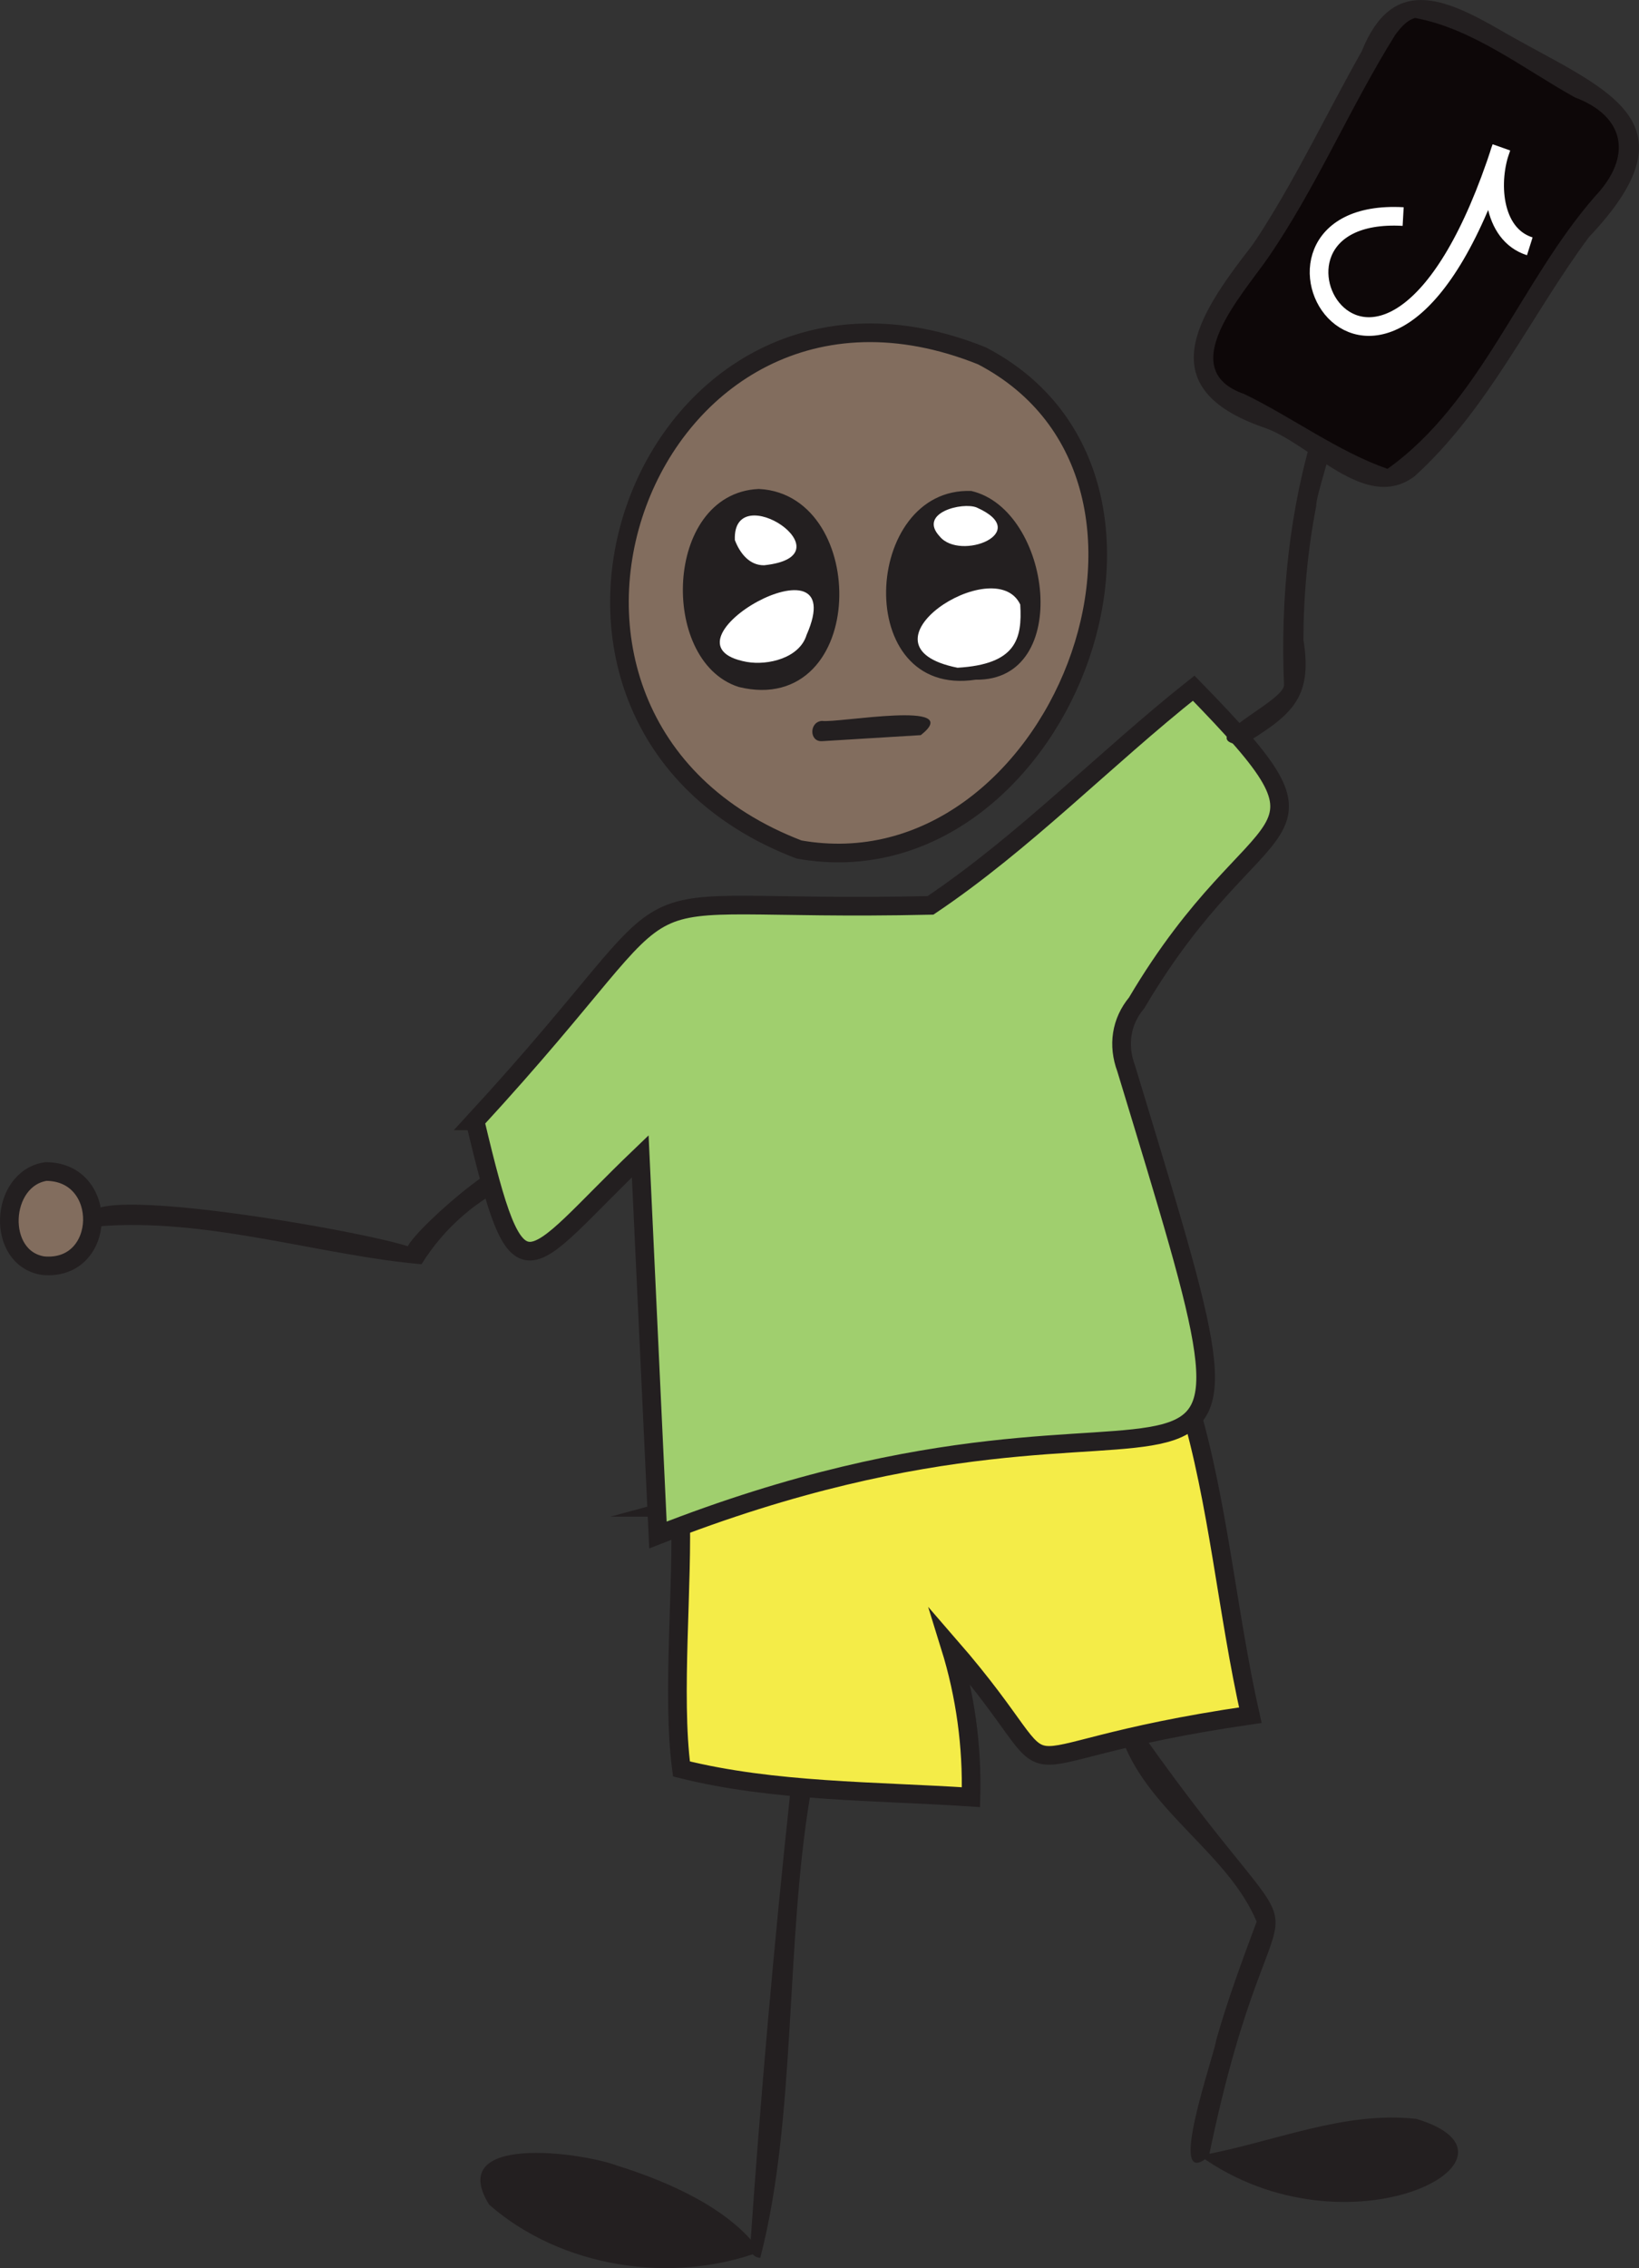 <?xml version="1.0" encoding="UTF-8"?>
<svg id="Layer_2" data-name="Layer 2" xmlns="http://www.w3.org/2000/svg" viewBox="0 0 404.45 559.3">
  <rect x="0" y="0" width="404.45" height="559.3" fill="#333333" stroke="none"/>
  <defs>
    <style>
      .cls-1, .cls-2, .cls-3, .cls-4 {
        stroke: #231f20;
      }

      .cls-1, .cls-2, .cls-3, .cls-4, .cls-5 {
        stroke-miterlimit: 10;
        stroke-width: 4.6px;
      }

      .cls-1, .cls-6 {
        fill: #231f20;
      }

      .cls-7 {
        fill: #0d0708;
      }

      .cls-7, .cls-8, .cls-6 {
        stroke-width: 0px;
      }

      .cls-2 {
        fill: #826d5e;
      }

      .cls-3 {
        fill: #a0cf6e;
      }

      .cls-4 {
        fill: #f4ec48;
      }

      .cls-8 {
        fill: #fff;
      }

      .cls-5 {
        fill: none;
        stroke: #fff;
      }
    </style>
  </defs>
  <g id="Layer_1-2" data-name="Layer 1">
    <path class="cls-6" d="M277.18,429.55c6.75,17.49,25.95,27.69,32.92,44.32-3.58,9.63-7.19,19.3-9.98,29.21-.57,4.03-12.67,38-1.8,28.62,17.41-84.2,32.01-35.48-16.81-104.68-1.58-2.8-5.9-.3-4.33,2.53h0Z"/>
    <g>
      <path class="cls-2" d="M10.67,312.11c-11.74-1.81-10.76-21.49.65-23.22,15.72.01,15.12,24.64-.65,23.22Z"/>
      <path class="cls-6" d="M187.61,555.24c-7.25-10.43-22.37-17.18-35.34-21.22-8.93-3.33-42.48-7.91-31.56,9.64,17.74,15.5,44.85,19.72,66.9,11.58h0Z"/>
      <path class="cls-6" d="M296.04,531.56c17.92-3.15,35.31-11.09,53.45-9.06,31.86,9.52-16.97,35.25-53.45,9.06Z"/>
      <path class="cls-4" d="M167.87,371.7c.74,18.57-2.14,46.35.29,64.51,22.82,5.7,47.79,5.4,71.44,6.96.34-12.55-1.39-25.16-5.12-37.16,33.64,38.72,4.15,27.1,74.06,16.94-5.68-25.09-7.89-52.59-15.19-76.83-44.38,3.72-82.21,13.83-125.48,25.58h0Z"/>
      <path class="cls-6" d="M24.09,302.43c26.9-2.29,54.89,7.17,79.93,9.32,5.59-9.03,14.01-16.35,23.83-20.46,3.06-.89,1.81-5.75-1.33-4.83-5.76-.31-34.12,25.82-24,21.61-5.27-3.37-93.8-19.14-78.43-5.64h0Z"/>
      <path class="cls-3" d="M117.22,276.4c10.99,46.34,11.86,36.42,40.77,8.74,1.46,31.13,2.92,62.25,4.37,93.38,136.52-53.62,158.1,25.12,115.53-115.07-2.1-5.66-1.28-11.49,2.6-16.15,30.5-51.63,54.14-36.53,14.07-77.6-21.91,17.37-41.8,38.03-64.95,53.56-86.21,1.93-52.25-12.21-112.39,53.14h0Z"/>
      <path class="cls-6" d="M306.67,183.74c11.66-7.25,17.39-11.18,14.97-25.98.02-11.08,1.07-22.16,3.17-33.04-.14-3.96,9.76-27.92-.25-19.73-6.41,20.65-8.61,42.4-7.71,63.91.02,4.29-23.23,13.76-10.18,14.84h0Z"/>
      <path class="cls-6" d="M194.95,442.63c-3.99,37.14-7.26,74.36-9.84,111.63-.09,1.35,1.22,2.5,2.5,2.5,8.95-34.44,6.11-77.11,12.34-114.14.05-3.2-5-3.26-5,0h0Z"/>
      <g>
        <g>
          <g>
            <g>
              <path class="cls-2" d="M242.29,87.74c58.87,30.64,18.37,133.07-45.13,121.74-83.37-31.93-38.09-155.11,45.13-121.74h0Z"/>
              <path class="cls-1" d="M187.26,122.88c-20.62.93-21.62,38.74-4.33,44.31,28.28,6.84,28.54-43.03,4.33-44.31Z"/>
            </g>
            <path class="cls-6" d="M239.68,121.07c-26.89-1.02-29.51,51.18,1.06,46.54,24.11.39,18.76-41.96-1.06-46.54Z"/>
            <path class="cls-8" d="M236.29,164.66c-26.9-5.37,9.23-28.78,15.47-15.59.53,8.54-1.06,14.74-15.47,15.59Z"/>
            <path class="cls-8" d="M241.02,125.15c13.94,6.19-4.09,13.32-9.14,7.12-5.43-5.82,5.66-8.55,9.14-7.12Z"/>
          </g>
          <path class="cls-8" d="M184.24,163.22c5.34.94,13.08-.98,14.8-6.66,11.61-26.36-38.95,2.22-14.8,6.66Z"/>
          <path class="cls-8" d="M188.57,139.39c21.71-2.3-7.89-21.97-7.23-6.21,1.22,3.21,3.59,6.27,7.23,6.21Z"/>
        </g>
        <path class="cls-6" d="M202.86,182.77c8.12-.5,16.24-.99,24.36-1.49,11.2-8.81-20.44-2.92-24.36-3.51-3.2.19-3.22,5.2,0,5h0Z"/>
      </g>
      <g>
        <g>
          <path class="cls-7" d="M310.74,62.31c-6.1,9.1-22.26,26.34-8.88,34.85,13.47,6.58,26.11,15.97,40.13,20.96,24.38-13.68,33.65-45.51,51.98-66.19,5.24-6.5,11.36-15.35,6.7-22.28-69.08-48.34-50.18-27.68-89.93,32.66h0Z"/>
          <path class="cls-6" d="M308.58,61.04c-13.46,17.28-24.47,34.6,2.99,44.28,11.81,3.8,25.23,21.27,37.49,12.14,18.23-16.51,28.57-39.48,43.04-59,27.99-29.51,3.04-36.58-21.81-51-13.97-8.07-26.75-13.55-34.28,5.22-8.35,14.78-15.67,30.21-24.83,44.54-.83,1.3-1.68,2.58-2.59,3.83-1.66,2.76,2.66,5.31,4.32,2.52,11.96-17.39,20.2-37.06,31.37-54.94.89-1.17,2.5-3.5,4.91-4.2,14.28,2.62,26.89,12.63,39.43,19.58,12.65,4.78,14.11,14.75,5.03,24.35-18.43,21.05-28.24,50.85-51.26,67.26-12.31-4.32-23.46-12.69-35.32-18.44-17.52-6.03-.44-24.52,5.83-33.6,1.71-2.81-2.71-5.25-4.32-2.54h0Z"/>
        </g>
        <path class="cls-5" d="M377.5,60.74c-9.44-2.98-10.12-16.29-7.02-24.34-29.06,89.73-70.49,14.4-24.23,17"/>
      </g>
    </g>
  </g>
</svg>